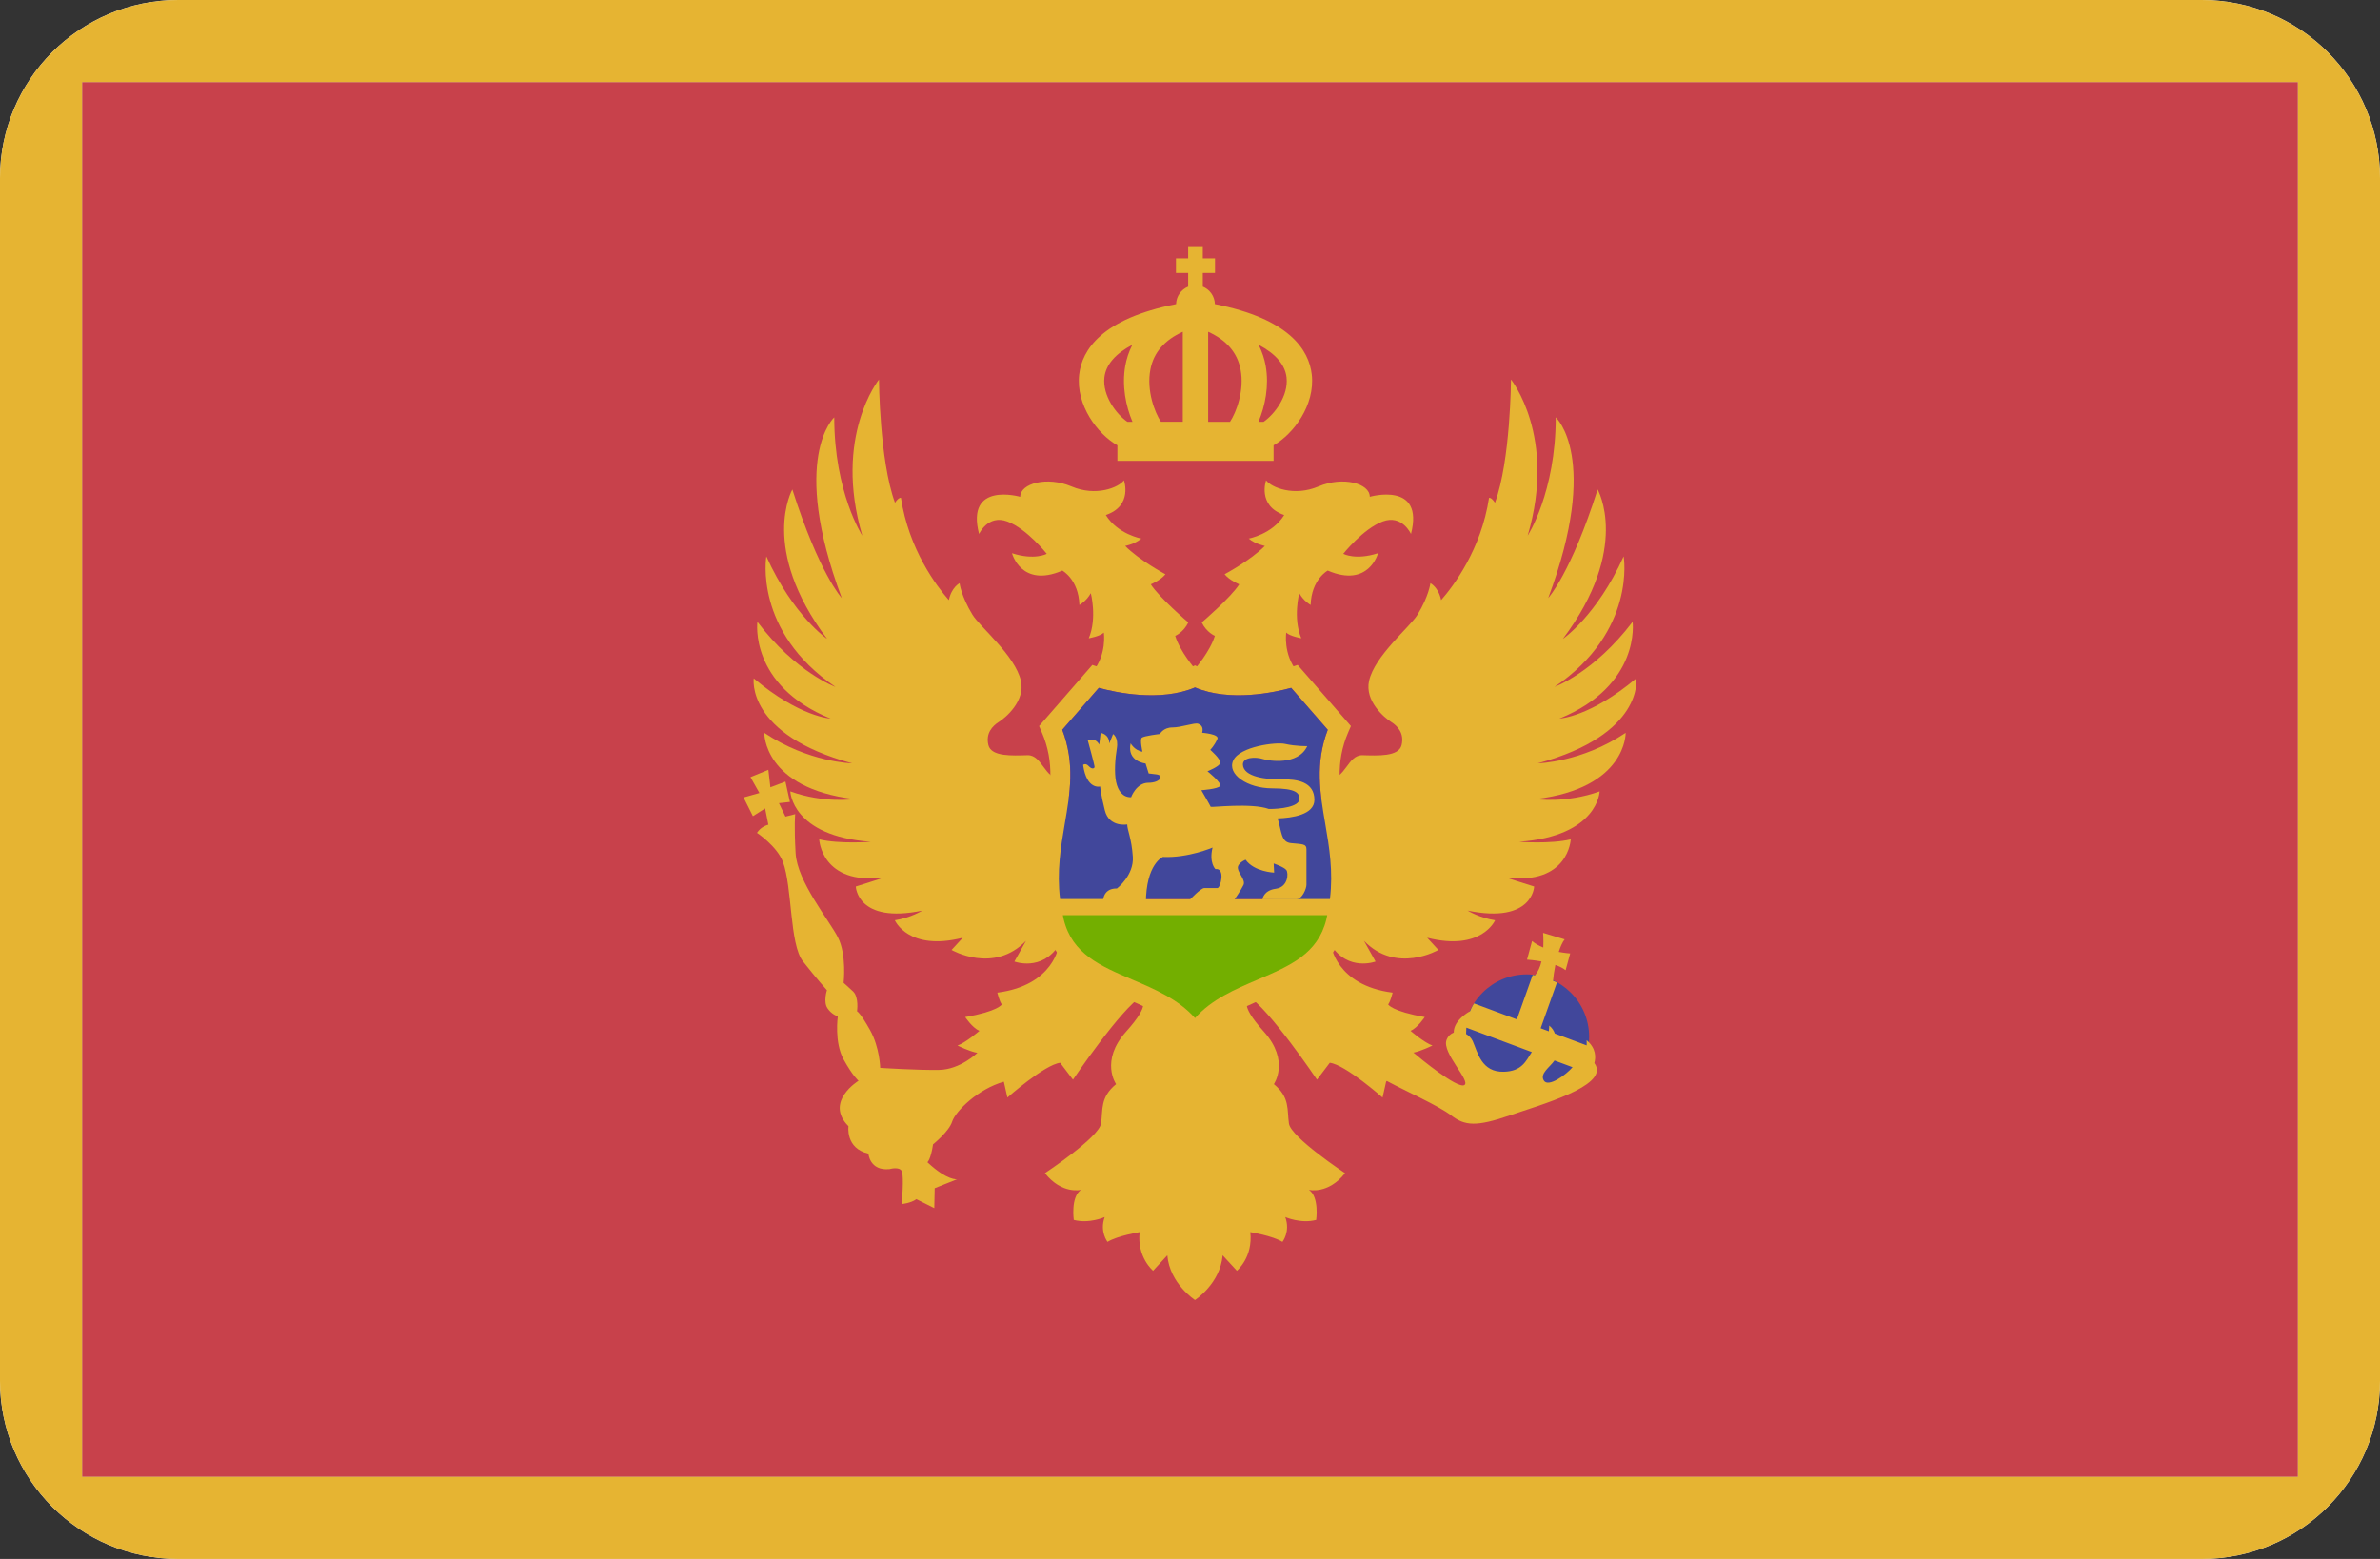 <?xml version="1.0" encoding="UTF-8" standalone="no"?>
<svg
   xmlns:dc="http://purl.org/dc/elements/1.1/"
   xmlns:cc="http://creativecommons.org/ns#"
   xmlns:rdf="http://www.w3.org/1999/02/22-rdf-syntax-ns#"
   xmlns:svg="http://www.w3.org/2000/svg"
   xmlns="http://www.w3.org/2000/svg"
   xmlns:sodipodi="http://sodipodi.sourceforge.net/DTD/sodipodi-0.dtd"
   xmlns:inkscape="http://www.inkscape.org/namespaces/inkscape"
   version="1.1"
   id="Layer_1"
   x="0px"
   y="0px"
   viewBox="0 0 512 335.45"
   xml:space="preserve"
   sodipodi:docname="me.svg"
   width="512"
   height="335.45"
   inkscape:version="1.0.1 (c497b03c, 2020-09-10)"><rect x="0" y="0" width="512" height="335.45" fill="#333333" stroke="none"/><defs
   id="defs93" /><sodipodi:namedview
   pagecolor="#ffffff"
   bordercolor="#666666"
   borderopacity="1"
   objecttolerance="10"
   gridtolerance="10"
   guidetolerance="10"
   inkscape:pageopacity="0"
   inkscape:pageshadow="2"
   inkscape:window-width="868"
   inkscape:window-height="480"
   id="namedview91"
   showgrid="false"
   inkscape:zoom="1.640625"
   inkscape:cx="256"
   inkscape:cy="256"
   inkscape:window-x="0"
   inkscape:window-y="23"
   inkscape:window-maximized="0"
   inkscape:current-layer="Layer_1" />
<g
   id="g32"
   transform="translate(0,-88.275)">
	<rect
   x="17.655"
   y="105.929"
   style="fill:#f5f5f5"
   width="476.69"
   height="300.14"
   id="rect10" />
	<path
   style="fill:#f5f5f5"
   d="M 473.655,88.275 H 38.345 C 17.167,88.275 0,105.442 0,126.62 v 258.76 c 0,21.177 17.167,38.345 38.345,38.345 h 435.31 C 494.832,423.725 512,406.558 512,385.38 V 126.62 c 0,-21.178 -17.167,-38.345 -38.345,-38.345 z m 20.69,317.793 H 17.655 V 105.93 h 476.69 z"
   id="path12" />
	<circle
   style="fill:#f5f5f5"
   cx="328.43"
   cy="311.37"
   r="13.433"
   id="circle14" />
	<path
   style="fill:#f5f5f5"
   d="m 352.003,234.242 c -9.886,8.311 -16.535,8.661 -16.535,8.661 17.586,-7.174 15.748,-20.822 15.748,-20.822 -8.311,10.936 -16.798,13.998 -16.798,13.998 17.673,-11.986 14.873,-28.084 14.873,-28.084 -5.774,12.774 -13.079,17.76 -13.079,17.76 14.698,-19.554 7.48,-32.152 7.48,-32.152 -5.774,18.11 -10.63,23.36 -10.63,23.36 11.286,-30.184 1.619,-38.889 1.619,-38.889 0,16.185 -6.037,25.459 -6.037,25.459 6.3,-21.347 -3.587,-33.596 -3.587,-33.596 0,0 -0.093,17.404 -3.445,26.52 -0.804,-1.222 -1.28,-1.06 -1.28,-1.06 -1.704,11.179 -7.712,19.049 -10.306,22.01 -0.576,-2.786 -2.308,-3.639 -2.308,-3.639 0,0 -0.312,2.735 -2.766,6.769 -1.608,2.643 -9.204,8.806 -10.429,14.23 -0.982,4.349 3.325,7.961 4.724,8.836 1.4,0.875 2.887,2.45 2.274,4.986 -0.612,2.537 -5.162,2.274 -8.399,2.187 -3.237,-0.087 -3.674,5.249 -7.262,5.075 l -0.608,3.98 -1.405,0.307 c 0,0 -14.698,29.289 -15.949,39.255 l -10.823,1.427 -10.823,-1.427 c -1.251,-9.966 -15.949,-39.255 -15.949,-39.255 l -1.405,-0.307 -0.608,-3.98 c -3.587,0.175 -4.024,-5.162 -7.262,-5.075 -3.238,0.087 -7.787,0.35 -8.399,-2.187 -0.612,-2.537 0.875,-4.113 2.274,-4.986 1.4,-0.875 5.707,-4.488 4.724,-8.836 -1.225,-5.425 -8.821,-11.587 -10.429,-14.23 -2.454,-4.033 -2.766,-6.769 -2.766,-6.769 0,0 -1.732,0.853 -2.308,3.639 -2.593,-2.963 -8.601,-10.831 -10.305,-22.01 0,0 -0.476,-0.161 -1.28,1.06 -3.352,-9.117 -3.445,-26.52 -3.445,-26.52 0,0 -9.886,12.248 -3.587,33.596 0,0 -6.037,-9.273 -6.037,-25.459 0,0 -9.667,8.705 1.619,38.889 0,0 -4.855,-5.249 -10.63,-23.36 0,0 -7.218,12.598 7.48,32.152 0,0 -7.305,-4.986 -13.079,-17.76 0,0 -2.799,16.098 14.873,28.084 0,0 -8.487,-3.062 -16.798,-13.998 0,0 -1.837,13.649 15.748,20.822 0,0 -6.649,-0.35 -16.535,-8.661 0,0 -1.75,12.074 21.172,18.285 0,0 -9.362,-0.175 -18.898,-6.562 0,0 -0.263,11.898 19.335,14.261 0,0 -6.474,0.962 -13.736,-1.662 0,0 0.263,9.623 17.323,10.848 0,0 -6.737,0.525 -11.111,-0.525 0,0 0.437,9.886 13.911,8.224 0,0 -4.55,1.487 -6.037,1.924 0,0 0.263,8.071 14.304,5.184 0,0 -2.494,1.553 -5.906,2.078 0,0 2.887,6.737 14.611,3.762 l -2.406,2.625 c 0,0 9.055,5.249 16.01,-1.969 l -2.494,4.462 c 0,0 5.906,2.231 9.58,-3.543 0,0 -1.006,8.661 -13.255,10.237 0,0 0.437,1.837 0.962,2.537 0,0 -0.788,1.487 -7.874,2.712 0,0 1.487,2.274 3.062,2.975 0,0 -3.062,2.625 -4.724,3.149 0,0 2.625,1.312 4.287,1.575 0,0 -3.674,3.587 -8.224,3.674 -4.55,0.087 -12.685,-0.438 -12.685,-0.438 0,0 -0.087,-4.374 -2.187,-8.137 -2.1,-3.762 -2.799,-4.046 -2.799,-4.046 0,0 0.459,-3.018 -0.853,-4.265 -1.312,-1.247 -2.034,-1.837 -2.034,-1.837 0,0 0.7,-6.037 -1.225,-9.799 -1.924,-3.762 -8.749,-11.986 -9.099,-18.11 -0.35,-6.124 -0.087,-8.399 -0.087,-8.399 l -2.1,0.525 -1.4,-2.887 2.362,-0.263 -0.962,-4.374 -3.238,1.225 -0.438,-3.762 -3.849,1.575 1.924,3.412 -3.412,0.962 2.013,4.024 2.625,-1.662 0.7,3.499 c 0,0 -1.575,0.35 -2.45,1.75 0,0 4.329,2.873 5.599,6.3 2.013,5.425 1.4,17.673 4.287,21.347 2.887,3.674 5.162,6.211 5.162,6.211 0,0 -0.809,2.494 0.109,3.871 0.919,1.378 2.231,1.772 2.231,1.772 0,0 -0.788,5.578 1.247,9.252 2.034,3.674 3.215,4.594 3.215,4.594 0,0 -7.415,4.527 -2.165,9.777 0,0 -0.7,4.768 4.287,5.906 0,0 0.263,3.762 4.55,3.325 0,0 2.1,-0.612 2.625,0.438 0.525,1.049 0,7.086 0,7.086 0,0 1.924,-0.175 3.149,-1.049 l 3.849,1.924 0.087,-4.287 4.812,-1.924 c 0,0 -2.1,0.35 -6.387,-3.674 0,0 0.7,-0.438 1.225,-3.85 0,0 3.412,-2.712 4.113,-4.899 0.7,-2.187 5.512,-6.999 11.111,-8.574 l 0.766,3.412 c 0,0 8.006,-7.086 11.351,-7.48 l 2.756,3.63 c 0,0 10.324,-15.31 14.873,-18.023 -0.35,1.225 2.187,1.4 -3.456,7.699 -5.643,6.3 -2.144,11.286 -2.144,11.286 -3.499,2.887 -2.799,5.512 -3.238,8.487 -0.437,2.975 -12.074,10.674 -12.074,10.674 3.674,4.637 7.787,3.587 7.787,3.587 -2.275,1.487 -1.575,6.474 -1.575,6.474 3.325,0.875 6.649,-0.612 6.649,-0.612 -1.138,3.149 0.612,5.336 0.612,5.336 2.1,-1.312 6.912,-2.1 6.912,-2.1 -0.612,5.425 2.887,8.311 2.887,8.311 l 3.062,-3.325 c 0.525,6.124 5.95,9.624 5.95,9.624 0,0 5.425,-3.5 5.95,-9.624 l 3.062,3.325 c 0,0 3.5,-2.887 2.887,-8.311 0,0 4.812,0.788 6.912,2.1 0,0 1.75,-2.187 0.612,-5.336 0,0 3.325,1.487 6.649,0.612 0,0 0.7,-4.987 -1.575,-6.474 0,0 4.113,1.049 7.787,-3.587 0,0 -11.636,-7.699 -12.074,-10.674 -0.437,-2.975 0.263,-5.599 -3.238,-8.487 0,0 3.499,-4.987 -2.144,-11.286 -5.643,-6.3 -3.106,-6.475 -3.456,-7.699 4.55,2.712 14.873,18.023 14.873,18.023 l 2.756,-3.63 c 3.347,0.394 11.351,7.48 11.351,7.48 l 0.766,-3.412 0.145,-0.158 c 4.174,2.248 11.068,5.288 13.854,7.418 2.975,2.275 5.425,2.45 12.598,0 7.175,-2.45 20.522,-6.217 18.548,-10.674 -0.108,-0.243 -0.23,-0.406 -0.348,-0.596 0.313,-1.151 0.442,-3.16 -1.665,-4.916 0,0 0.025,0.489 0.008,1.117 l -6.839,-2.549 c -0.226,-0.605 -0.564,-1.198 -1.217,-1.717 0,0 0.01,0.525 -0.084,1.233 l -1.754,-0.654 3.501,-9.849 c -0.265,-0.148 -0.563,-0.231 -0.838,-0.361 0.071,-0.892 0.239,-2.125 0.5,-3.414 0.855,0.299 1.636,0.668 2.202,1.131 l 0.988,-3.606 c 0,0 -1.063,-0.07 -2.464,-0.332 0.354,-1.088 0.774,-2.065 1.273,-2.696 l -4.637,-1.4 c 0,0 0.12,1.405 0.038,3.158 -0.885,-0.359 -1.729,-0.815 -2.411,-1.399 l -1.087,4.002 c 0.373,0.022 1.639,0.131 3.106,0.393 -0.265,1.175 -0.732,2.217 -1.401,2.999 -0.165,-0.022 -0.318,-0.082 -0.486,-0.098 l -3.4,9.565 -9.22,-3.436 c -0.395,0.622 -0.7,1.3 -0.985,1.986 0.049,-0.1 0.093,-0.256 0.145,-0.319 0,0 -3.567,1.866 -3.518,4.607 -0.657,0.249 -1.233,0.742 -1.558,1.597 -1.049,2.756 5.38,8.924 3.806,9.711 -1.546,0.772 -9.623,-5.88 -10.918,-6.997 1.665,-0.323 4.094,-1.533 4.094,-1.533 -1.663,-0.525 -4.724,-3.149 -4.724,-3.149 1.575,-0.7 3.062,-2.975 3.062,-2.975 -7.086,-1.225 -7.874,-2.712 -7.874,-2.712 0.525,-0.7 0.962,-2.537 0.962,-2.537 -12.248,-1.575 -13.255,-10.237 -13.255,-10.237 3.674,5.774 9.58,3.543 9.58,3.543 l -2.494,-4.462 c 6.955,7.218 16.01,1.969 16.01,1.969 l -2.406,-2.625 c 11.723,2.975 14.611,-3.762 14.611,-3.762 -3.412,-0.525 -5.906,-2.078 -5.906,-2.078 14.042,2.887 14.304,-5.184 14.304,-5.184 -1.487,-0.438 -6.037,-1.924 -6.037,-1.924 13.473,1.663 13.911,-8.224 13.911,-8.224 -4.374,1.049 -11.111,0.525 -11.111,0.525 17.06,-1.225 17.323,-10.848 17.323,-10.848 -7.262,2.625 -13.736,1.662 -13.736,1.662 19.597,-2.362 19.335,-14.261 19.335,-14.261 -9.536,6.387 -18.898,6.562 -18.898,6.562 22.932,-6.214 21.182,-18.286 21.182,-18.286 z m -19.882,86.547 c -0.935,-1.518 1.293,-2.876 2.296,-4.321 l 3.878,1.444 c -1.317,1.572 -5.21,4.442 -6.174,2.877 z m -2.591,-6.141 c -1.258,1.949 -2.133,4.135 -6.005,4.239 -4.855,0.131 -5.643,-4.2 -6.692,-6.562 -0.306,-0.689 -0.834,-1.209 -1.44,-1.566 -0.002,-0.424 0.02,-0.889 0.057,-1.359 z"
   id="path16" />
	<path
   style="fill:#f5f5f5"
   d="m 255.635,222.212 c 0,0 -6.233,-5.315 -8.071,-8.202 0,0 2.1,-0.853 3.149,-2.165 0,0 -5.643,-3.018 -8.661,-6.102 0,0 1.969,-0.328 3.478,-1.575 0,0 -5.068,-0.916 -7.638,-5.066 5.859,-2.001 3.898,-7.467 3.898,-7.467 -1.181,1.575 -6.037,3.543 -11.286,1.312 -5.249,-2.231 -11.023,-0.657 -11.023,2.231 0,0 -11.811,-3.412 -8.858,8.006 0,0 1.902,-4.265 6.102,-2.69 4.2,1.575 8.465,6.955 8.465,6.955 0,0 -2.625,1.443 -7.48,-0.131 0,0 1.969,7.545 10.827,3.74 0,0 3.499,1.881 3.674,7.393 0,0 1.487,-0.788 2.45,-2.537 0,0 1.4,5.336 -0.437,9.711 0,0 2.45,-0.437 3.238,-1.225 0,0 0.7,4.637 -2.362,8.399 0,0 13.451,6.409 21.982,-0.612 0,0 -3.215,-3.674 -4.265,-7.086 -0.004,-0.003 1.767,-0.725 2.818,-2.889 z"
   id="path18" />
	<path
   style="fill:#f5f5f5"
   d="m 294.677,195.177 c 0,-2.887 -5.774,-4.462 -11.023,-2.231 -5.249,2.231 -10.105,0.263 -11.286,-1.312 0,0 -1.962,5.466 3.898,7.467 -2.57,4.15 -7.638,5.066 -7.638,5.066 1.51,1.247 3.478,1.575 3.478,1.575 -3.018,3.084 -8.661,6.102 -8.661,6.102 1.049,1.312 3.149,2.165 3.149,2.165 -1.837,2.887 -8.071,8.202 -8.071,8.202 1.049,2.165 2.822,2.887 2.822,2.887 -1.049,3.412 -4.265,7.086 -4.265,7.086 8.53,7.021 21.982,0.612 21.982,0.612 -3.062,-3.762 -2.362,-8.399 -2.362,-8.399 0.788,0.788 3.238,1.225 3.238,1.225 -1.837,-4.374 -0.437,-9.711 -0.437,-9.711 0.962,1.75 2.45,2.537 2.45,2.537 0.175,-5.512 3.674,-7.393 3.674,-7.393 8.858,3.806 10.827,-3.74 10.827,-3.74 -4.855,1.575 -7.48,0.131 -7.48,0.131 0,0 4.265,-5.38 8.465,-6.955 4.2,-1.575 6.102,2.69 6.102,2.69 2.948,-11.415 -8.862,-8.004 -8.862,-8.004 z"
   id="path20" />
	<path
   style="fill:#f5f5f5"
   d="m 289.329,264.883 c -1.152,-6.706 -2.145,-12.498 0.748,-19.134 l 0.54,-1.239 -11.457,-13.156 -1.354,0.451 c -0.117,0.04 -12.092,3.955 -19.769,0.115 l -0.958,-0.479 -0.958,0.479 c -7.641,3.829 -19.648,-0.075 -19.772,-0.117 l -1.354,-0.447 -11.455,13.154 0.54,1.239 c 2.893,6.636 1.9,12.428 0.748,19.134 -1.085,6.332 -2.316,13.51 -0.15,22.263 2.351,9.502 10.268,12.879 17.25,15.863 5.383,2.297 10.466,4.467 13.34,9.022 l 1.81,2.87 1.81,-2.87 c 2.874,-4.555 7.957,-6.724 13.34,-9.022 6.984,-2.983 14.899,-6.36 17.25,-15.863 2.167,-8.753 0.935,-15.932 -0.149,-22.263 z m -60.807,-19.576 7.863,-9.027 c 3.562,0.979 13.19,3.097 20.693,-0.088 7.502,3.186 17.13,1.066 20.693,0.088 l 7.863,9.027 c -2.761,7.272 -1.674,13.611 -0.526,20.3 0.859,5.012 1.714,10.175 0.996,16.121 h -58.052 c -0.717,-5.946 0.138,-11.109 0.996,-16.121 1.148,-6.688 2.235,-13.029 -0.526,-20.3 z m 42.026,53.764 c -4.866,2.078 -9.873,4.214 -13.47,8.269 -3.597,-4.055 -8.604,-6.191 -13.47,-8.269 -6.828,-2.915 -12.719,-5.463 -14.662,-12.618 h 56.262 c -1.941,7.156 -7.832,9.703 -14.66,12.618 z"
   id="path22" />
	<path
   style="fill:#f5f5f5"
   d="m 228.522,245.307 7.863,-9.027 c 3.562,0.979 13.19,3.097 20.693,-0.088 7.502,3.186 17.13,1.066 20.693,0.088 l 7.863,9.027 c -2.761,7.272 -1.674,13.611 -0.526,20.3 0.859,5.012 1.714,10.175 0.996,16.121 h -58.052 c -0.717,-5.946 0.138,-11.109 0.996,-16.121 1.148,-6.688 2.235,-13.029 -0.526,-20.3 z"
   id="path24" />
	<path
   style="fill:#f5f5f5"
   d="m 228.646,285.204 c 0.067,0.307 0.11,0.602 0.188,0.914 1.839,7.431 7.834,9.99 14.776,12.953 4.866,2.078 9.873,4.214 13.47,8.269 3.597,-4.055 8.604,-6.191 13.47,-8.269 6.942,-2.964 12.937,-5.523 14.776,-12.953 0.077,-0.311 0.12,-0.607 0.188,-0.914 z"
   id="path26" />
	<path
   style="fill:#f5f5f5"
   d="m 282.763,260.391 c 0,-3.871 -3.679,-4.481 -7.023,-4.415 -3.345,0.067 -8.237,-0.544 -8.361,-3.144 -0.077,-1.621 2.643,-1.772 4.415,-1.204 1.028,0.33 7.424,1.472 9.431,-2.809 0,0 -2.339,0.075 -4.808,-0.479 -1.902,-0.427 -9.707,0.545 -11.112,3.555 -1.405,3.01 3.125,6.014 8.342,6.014 5.217,0 5.933,1.044 5.892,2.316 -0.054,1.672 -4.191,2.145 -6.569,2.123 -3.743,-1.359 -12.477,-0.295 -12.519,-0.46 -0.05,-0.202 -2.015,-3.575 -2.015,-3.575 0,0 3.576,-0.252 4.029,-0.907 0.453,-0.654 -2.713,-3.169 -2.713,-3.169 0,0 2.663,-1.062 2.764,-1.817 0.11,-0.831 -2.162,-2.798 -2.162,-2.798 0,0 0.878,-0.865 1.538,-2.342 0.472,-1.055 -3.277,-1.337 -3.277,-1.337 0.201,-0.802 0.124,-1.581 -0.87,-1.94 -0.768,-0.277 -3.612,0.802 -5.551,0.802 -1.939,0 -2.676,1.405 -2.676,1.405 0,0 -3.411,0.402 -3.88,0.802 -0.468,0.402 0.134,3.01 0.134,3.01 -1.739,-0.267 -2.541,-1.806 -2.541,-1.806 -0.87,3.946 3.211,4.348 3.211,4.348 l 0.669,2.141 c 0,0 0,0 1.672,0.201 1.672,0.201 0.87,1.806 -1.739,1.806 -2.609,0 -3.716,3.112 -3.716,3.112 -1.813,0.051 -2.82,-1.41 -3.223,-3.274 -0.444,-2.051 -0.182,-5.203 0.151,-7.201 0.403,-2.418 -0.806,-3.123 -0.806,-3.123 l -0.806,2.015 c -0.05,-2.065 -1.864,-2.266 -1.864,-2.266 l -0.302,2.518 c -0.907,-1.662 -2.467,-0.907 -2.467,-0.907 0,0 1.511,5.439 1.461,5.741 -0.051,0.302 -0.554,0.554 -1.259,-0.202 -0.705,-0.756 -1.208,-0.252 -1.208,-0.252 0.756,5.439 3.672,4.641 3.672,4.641 0,0 0.13,1.704 1.011,5.163 0.94,3.693 4.808,2.998 4.808,2.998 0,1.204 0.937,2.943 1.204,6.956 0.267,4.013 -3.411,6.823 -3.411,6.823 -3.345,-0.067 -3.01,3.211 -3.01,3.211 h 9.23 c 0,-8.535 3.669,-9.998 3.669,-9.998 5.439,0.252 10.677,-2.015 10.677,-2.015 -0.806,3.274 0.605,4.633 0.605,4.633 2.216,-0.302 1.108,4.079 0.453,4.079 -0.654,0 -2.015,0 -2.82,0 -0.805,0 -3.123,2.518 -3.123,2.518 h 9.569 c 0,0 1.461,-2.115 1.964,-3.172 0.503,-1.058 -1.108,-2.518 -1.208,-3.626 -0.1,-1.108 1.662,-1.813 1.662,-1.813 1.864,2.618 6.144,2.77 6.144,2.77 l -0.1,-1.964 c 0,0 2.216,0.756 2.72,1.41 0.503,0.654 0.403,3.677 -2.266,4.029 -2.669,0.352 -2.871,2.266 -2.871,2.266 0,0 6.094,0 7.303,0 1.209,0 2.165,-2.266 2.165,-3.123 0,-0.856 0,-6.446 0,-7.656 0,-1.208 -1.007,-1.057 -3.374,-1.31 -2.15,-0.228 -1.944,-2.581 -2.83,-5.312 3.108,-0.105 7.915,-0.785 7.915,-3.99 z"
   id="path28" />
	<path
   style="fill:#f5f5f5"
   d="m 282.197,168.871 c -0.599,-5.281 -4.809,-12.006 -20.844,-15.158 -0.053,-1.704 -1.101,-3.148 -2.6,-3.756 v -2.943 h 2.625 v -3.149 h -2.625 v -2.624 h -3.149 v 2.625 h -2.625 v 3.149 h 2.625 v 2.943 c -1.497,0.608 -2.547,2.052 -2.6,3.756 -16.035,3.153 -20.245,9.877 -20.844,15.158 -0.747,6.585 3.969,12.829 8.221,15.222 v 3.341 h 33.596 v -3.341 c 4.251,-2.393 8.966,-8.638 8.22,-15.223 z m -17.588,10.165 h -4.702 v -19.369 c 3.876,1.751 6.274,4.436 6.972,8.124 0.869,4.592 -0.967,9.274 -2.27,11.245 z m -17.132,-11.248 c 0.698,-3.688 3.095,-6.372 6.972,-8.122 v 19.369 h -4.703 c -1.305,-1.97 -3.14,-6.653 -2.269,-11.247 z m -3.887,-5.318 c -0.772,1.547 -1.265,3.094 -1.516,4.515 -0.76,4.302 0.111,8.674 1.551,12.051 h -1.103 c -2.356,-1.622 -5.383,-5.612 -4.936,-9.549 0.311,-2.755 2.4,-5.118 6.004,-7.017 z m 28.245,16.566 h -1.106 c 1.44,-3.375 2.312,-7.747 1.553,-12.049 -0.252,-1.421 -0.744,-2.97 -1.517,-4.518 3.605,1.899 5.694,4.264 6.005,7.017 0.447,3.938 -2.58,7.928 -4.935,9.55 z"
   id="path30" />
</g>
<rect
   x="17.655"
   y="17.654"
   style="fill:#c8414b;stroke-width:1"
   width="476.69"
   height="300.14"
   id="rect34" />
<path
   style="fill:#e6b432;stroke-width:1"
   d="M 473.655,0 H 38.345 C 17.167,0 0,17.167 0,38.345 v 258.76 c 0,21.177 17.167,38.345 38.345,38.345 h 435.31 C 494.832,335.45 512,318.283 512,297.105 V 38.345 C 512,17.167 494.833,0 473.655,0 Z m 20.69,317.793 H 17.655 V 17.655 h 476.69 z"
   id="path36" />
<circle
   style="fill:#41479b;stroke-width:1"
   cx="328.43"
   cy="223.095"
   id="circle38"
   r="13.433" />
<g
   id="g48"
   transform="translate(0,-88.275)">
	<path
   style="fill:#e6b432"
   d="m 352.003,234.242 c -9.886,8.311 -16.535,8.661 -16.535,8.661 17.586,-7.174 15.748,-20.822 15.748,-20.822 -8.311,10.936 -16.798,13.998 -16.798,13.998 17.673,-11.986 14.873,-28.084 14.873,-28.084 -5.774,12.774 -13.079,17.76 -13.079,17.76 14.698,-19.554 7.48,-32.152 7.48,-32.152 -5.774,18.11 -10.63,23.36 -10.63,23.36 11.286,-30.184 1.619,-38.889 1.619,-38.889 0,16.185 -6.037,25.459 -6.037,25.459 6.3,-21.347 -3.587,-33.596 -3.587,-33.596 0,0 -0.093,17.404 -3.445,26.52 -0.804,-1.222 -1.28,-1.06 -1.28,-1.06 -1.704,11.179 -7.712,19.049 -10.306,22.01 -0.576,-2.786 -2.308,-3.639 -2.308,-3.639 0,0 -0.312,2.735 -2.766,6.769 -1.608,2.643 -9.204,8.806 -10.429,14.23 -0.982,4.349 3.325,7.961 4.724,8.836 1.4,0.875 2.887,2.45 2.274,4.986 -0.612,2.537 -5.162,2.274 -8.399,2.187 -3.237,-0.087 -3.674,5.249 -7.262,5.075 l -0.608,3.98 -1.405,0.307 c 0,0 -14.698,29.289 -15.949,39.255 l -10.823,1.427 -10.823,-1.427 c -1.251,-9.966 -15.949,-39.255 -15.949,-39.255 l -1.405,-0.307 -0.608,-3.98 c -3.587,0.175 -4.024,-5.162 -7.262,-5.075 -3.238,0.087 -7.787,0.35 -8.399,-2.187 -0.612,-2.537 0.875,-4.113 2.274,-4.986 1.4,-0.875 5.707,-4.488 4.724,-8.836 -1.225,-5.425 -8.821,-11.587 -10.429,-14.23 -2.454,-4.033 -2.766,-6.769 -2.766,-6.769 0,0 -1.732,0.853 -2.308,3.639 -2.593,-2.963 -8.601,-10.831 -10.305,-22.01 0,0 -0.476,-0.161 -1.28,1.06 -3.352,-9.117 -3.445,-26.52 -3.445,-26.52 0,0 -9.886,12.248 -3.587,33.596 0,0 -6.037,-9.273 -6.037,-25.459 0,0 -9.667,8.705 1.619,38.889 0,0 -4.855,-5.249 -10.63,-23.36 0,0 -7.218,12.598 7.48,32.152 0,0 -7.305,-4.986 -13.079,-17.76 0,0 -2.799,16.098 14.873,28.084 0,0 -8.487,-3.062 -16.798,-13.998 0,0 -1.837,13.649 15.748,20.822 0,0 -6.649,-0.35 -16.535,-8.661 0,0 -1.75,12.074 21.172,18.285 0,0 -9.362,-0.175 -18.898,-6.562 0,0 -0.263,11.898 19.335,14.261 0,0 -6.474,0.962 -13.736,-1.662 0,0 0.263,9.623 17.323,10.848 0,0 -6.737,0.525 -11.111,-0.525 0,0 0.437,9.886 13.911,8.224 0,0 -4.55,1.487 -6.037,1.924 0,0 0.263,8.071 14.304,5.184 0,0 -2.494,1.553 -5.906,2.078 0,0 2.887,6.737 14.611,3.762 l -2.406,2.625 c 0,0 9.055,5.249 16.01,-1.969 l -2.494,4.462 c 0,0 5.906,2.231 9.58,-3.543 0,0 -1.006,8.661 -13.255,10.237 0,0 0.437,1.837 0.962,2.537 0,0 -0.788,1.487 -7.874,2.712 0,0 1.487,2.274 3.062,2.975 0,0 -3.062,2.625 -4.724,3.149 0,0 2.625,1.312 4.287,1.575 0,0 -3.674,3.587 -8.224,3.674 -4.55,0.087 -12.685,-0.438 -12.685,-0.438 0,0 -0.087,-4.374 -2.187,-8.137 -2.1,-3.762 -2.799,-4.046 -2.799,-4.046 0,0 0.459,-3.018 -0.853,-4.265 -1.312,-1.247 -2.034,-1.837 -2.034,-1.837 0,0 0.7,-6.037 -1.225,-9.799 -1.924,-3.762 -8.749,-11.986 -9.099,-18.11 -0.35,-6.124 -0.087,-8.399 -0.087,-8.399 l -2.1,0.525 -1.4,-2.887 2.362,-0.263 -0.962,-4.374 -3.238,1.225 -0.438,-3.762 -3.849,1.575 1.924,3.412 -3.412,0.962 2.013,4.024 2.625,-1.662 0.7,3.499 c 0,0 -1.575,0.35 -2.45,1.75 0,0 4.329,2.873 5.599,6.3 2.013,5.425 1.4,17.673 4.287,21.347 2.887,3.674 5.162,6.211 5.162,6.211 0,0 -0.809,2.494 0.109,3.871 0.919,1.378 2.231,1.772 2.231,1.772 0,0 -0.788,5.578 1.247,9.252 2.034,3.674 3.215,4.594 3.215,4.594 0,0 -7.415,4.527 -2.165,9.777 0,0 -0.7,4.768 4.287,5.906 0,0 0.263,3.762 4.55,3.325 0,0 2.1,-0.612 2.625,0.438 0.525,1.049 0,7.086 0,7.086 0,0 1.924,-0.175 3.149,-1.049 l 3.849,1.924 0.087,-4.287 4.812,-1.924 c 0,0 -2.1,0.35 -6.387,-3.674 0,0 0.7,-0.438 1.225,-3.85 0,0 3.412,-2.712 4.113,-4.899 0.7,-2.187 5.512,-6.999 11.111,-8.574 l 0.766,3.412 c 0,0 8.006,-7.086 11.351,-7.48 l 2.756,3.63 c 0,0 10.324,-15.31 14.873,-18.023 -0.35,1.225 2.187,1.4 -3.456,7.699 -5.643,6.3 -2.144,11.286 -2.144,11.286 -3.499,2.887 -2.799,5.512 -3.238,8.487 -0.437,2.975 -12.074,10.674 -12.074,10.674 3.674,4.637 7.787,3.587 7.787,3.587 -2.275,1.487 -1.575,6.474 -1.575,6.474 3.325,0.875 6.649,-0.612 6.649,-0.612 -1.138,3.149 0.612,5.336 0.612,5.336 2.1,-1.312 6.912,-2.1 6.912,-2.1 -0.612,5.425 2.887,8.311 2.887,8.311 l 3.062,-3.325 c 0.525,6.124 5.95,9.624 5.95,9.624 0,0 5.425,-3.5 5.95,-9.624 l 3.062,3.325 c 0,0 3.5,-2.887 2.887,-8.311 0,0 4.812,0.788 6.912,2.1 0,0 1.75,-2.187 0.612,-5.336 0,0 3.325,1.487 6.649,0.612 0,0 0.7,-4.987 -1.575,-6.474 0,0 4.113,1.049 7.787,-3.587 0,0 -11.636,-7.699 -12.074,-10.674 -0.437,-2.975 0.263,-5.599 -3.238,-8.487 0,0 3.499,-4.987 -2.144,-11.286 -5.643,-6.3 -3.106,-6.475 -3.456,-7.699 4.55,2.712 14.873,18.023 14.873,18.023 l 2.756,-3.63 c 3.347,0.394 11.351,7.48 11.351,7.48 l 0.766,-3.412 0.145,-0.158 c 4.174,2.248 11.068,5.288 13.854,7.418 2.975,2.275 5.425,2.45 12.598,0 7.175,-2.45 20.522,-6.217 18.548,-10.674 -0.108,-0.243 -0.23,-0.406 -0.348,-0.596 0.313,-1.151 0.442,-3.16 -1.665,-4.916 0,0 0.025,0.489 0.008,1.117 l -6.839,-2.549 c -0.226,-0.605 -0.564,-1.198 -1.217,-1.717 0,0 0.01,0.525 -0.084,1.233 l -1.754,-0.654 3.501,-9.849 c -0.265,-0.148 -0.563,-0.231 -0.838,-0.361 0.071,-0.892 0.239,-2.125 0.5,-3.414 0.855,0.299 1.636,0.668 2.202,1.131 l 0.988,-3.606 c 0,0 -1.063,-0.07 -2.464,-0.332 0.354,-1.088 0.774,-2.065 1.273,-2.696 l -4.637,-1.4 c 0,0 0.12,1.405 0.038,3.158 -0.885,-0.359 -1.729,-0.815 -2.411,-1.399 l -1.087,4.002 c 0.373,0.022 1.639,0.131 3.106,0.393 -0.265,1.175 -0.732,2.217 -1.401,2.999 -0.165,-0.022 -0.318,-0.082 -0.486,-0.098 l -3.4,9.565 -9.22,-3.436 c -0.395,0.622 -0.7,1.3 -0.985,1.986 0.049,-0.1 0.093,-0.256 0.145,-0.319 0,0 -3.567,1.866 -3.518,4.607 -0.657,0.249 -1.233,0.742 -1.558,1.597 -1.049,2.756 5.38,8.924 3.806,9.711 -1.546,0.772 -9.623,-5.88 -10.918,-6.997 1.665,-0.323 4.094,-1.533 4.094,-1.533 -1.663,-0.525 -4.724,-3.149 -4.724,-3.149 1.575,-0.7 3.062,-2.975 3.062,-2.975 -7.086,-1.225 -7.874,-2.712 -7.874,-2.712 0.525,-0.7 0.962,-2.537 0.962,-2.537 -12.248,-1.575 -13.255,-10.237 -13.255,-10.237 3.674,5.774 9.58,3.543 9.58,3.543 l -2.494,-4.462 c 6.955,7.218 16.01,1.969 16.01,1.969 l -2.406,-2.625 c 11.723,2.975 14.611,-3.762 14.611,-3.762 -3.412,-0.525 -5.906,-2.078 -5.906,-2.078 14.042,2.887 14.304,-5.184 14.304,-5.184 -1.487,-0.438 -6.037,-1.924 -6.037,-1.924 13.473,1.663 13.911,-8.224 13.911,-8.224 -4.374,1.049 -11.111,0.525 -11.111,0.525 17.06,-1.225 17.323,-10.848 17.323,-10.848 -7.262,2.625 -13.736,1.662 -13.736,1.662 19.597,-2.362 19.335,-14.261 19.335,-14.261 -9.536,6.387 -18.898,6.562 -18.898,6.562 22.932,-6.214 21.182,-18.286 21.182,-18.286 z m -19.882,86.547 c -0.935,-1.518 1.293,-2.876 2.296,-4.321 l 3.878,1.444 c -1.317,1.572 -5.21,4.442 -6.174,2.877 z m -2.591,-6.141 c -1.258,1.949 -2.133,4.135 -6.005,4.239 -4.855,0.131 -5.643,-4.2 -6.692,-6.562 -0.306,-0.689 -0.834,-1.209 -1.44,-1.566 -0.002,-0.424 0.02,-0.889 0.057,-1.359 z"
   id="path40" />
	<path
   style="fill:#e6b432"
   d="m 255.635,222.212 c 0,0 -6.233,-5.315 -8.071,-8.202 0,0 2.1,-0.853 3.149,-2.165 0,0 -5.643,-3.018 -8.661,-6.102 0,0 1.969,-0.328 3.478,-1.575 0,0 -5.068,-0.916 -7.638,-5.066 5.859,-2.001 3.898,-7.467 3.898,-7.467 -1.181,1.575 -6.037,3.543 -11.286,1.312 -5.249,-2.231 -11.023,-0.657 -11.023,2.231 0,0 -11.811,-3.412 -8.858,8.006 0,0 1.902,-4.265 6.102,-2.69 4.2,1.575 8.465,6.955 8.465,6.955 0,0 -2.625,1.443 -7.48,-0.131 0,0 1.969,7.545 10.827,3.74 0,0 3.499,1.881 3.674,7.393 0,0 1.487,-0.788 2.45,-2.537 0,0 1.4,5.336 -0.437,9.711 0,0 2.45,-0.437 3.238,-1.225 0,0 0.7,4.637 -2.362,8.399 0,0 13.451,6.409 21.982,-0.612 0,0 -3.215,-3.674 -4.265,-7.086 -0.004,-0.003 1.767,-0.725 2.818,-2.889 z"
   id="path42" />
	<path
   style="fill:#e6b432"
   d="m 294.677,195.177 c 0,-2.887 -5.774,-4.462 -11.023,-2.231 -5.249,2.231 -10.105,0.263 -11.286,-1.312 0,0 -1.962,5.466 3.898,7.467 -2.57,4.15 -7.638,5.066 -7.638,5.066 1.51,1.247 3.478,1.575 3.478,1.575 -3.018,3.084 -8.661,6.102 -8.661,6.102 1.049,1.312 3.149,2.165 3.149,2.165 -1.837,2.887 -8.071,8.202 -8.071,8.202 1.049,2.165 2.822,2.887 2.822,2.887 -1.049,3.412 -4.265,7.086 -4.265,7.086 8.53,7.021 21.982,0.612 21.982,0.612 -3.062,-3.762 -2.362,-8.399 -2.362,-8.399 0.788,0.788 3.238,1.225 3.238,1.225 -1.837,-4.374 -0.437,-9.711 -0.437,-9.711 0.962,1.75 2.45,2.537 2.45,2.537 0.175,-5.512 3.674,-7.393 3.674,-7.393 8.858,3.806 10.827,-3.74 10.827,-3.74 -4.855,1.575 -7.48,0.131 -7.48,0.131 0,0 4.265,-5.38 8.465,-6.955 4.2,-1.575 6.102,2.69 6.102,2.69 2.948,-11.415 -8.862,-8.004 -8.862,-8.004 z"
   id="path44" />
	<path
   style="fill:#e6b432"
   d="m 289.329,264.883 c -1.152,-6.706 -2.145,-12.498 0.748,-19.134 l 0.54,-1.239 -11.457,-13.156 -1.354,0.451 c -0.117,0.04 -12.092,3.955 -19.769,0.115 l -0.958,-0.479 -0.958,0.479 c -7.641,3.829 -19.648,-0.075 -19.772,-0.117 l -1.354,-0.447 -11.455,13.154 0.54,1.239 c 2.893,6.636 1.9,12.428 0.748,19.134 -1.085,6.332 -2.316,13.51 -0.15,22.263 2.351,9.502 10.268,12.879 17.25,15.863 5.383,2.297 10.466,4.467 13.34,9.022 l 1.81,2.87 1.81,-2.87 c 2.874,-4.555 7.957,-6.724 13.34,-9.022 6.984,-2.983 14.899,-6.36 17.25,-15.863 2.167,-8.753 0.935,-15.932 -0.149,-22.263 z m -60.807,-19.576 7.863,-9.027 c 3.562,0.979 13.19,3.097 20.693,-0.088 7.502,3.186 17.13,1.066 20.693,0.088 l 7.863,9.027 c -2.761,7.272 -1.674,13.611 -0.526,20.3 0.859,5.012 1.714,10.175 0.996,16.121 h -58.052 c -0.717,-5.946 0.138,-11.109 0.996,-16.121 1.148,-6.688 2.235,-13.029 -0.526,-20.3 z m 42.026,53.764 c -4.866,2.078 -9.873,4.214 -13.47,8.269 -3.597,-4.055 -8.604,-6.191 -13.47,-8.269 -6.828,-2.915 -12.719,-5.463 -14.662,-12.618 h 56.262 c -1.941,7.156 -7.832,9.703 -14.66,12.618 z"
   id="path46" />
</g>
<path
   style="fill:#41479b;stroke-width:1"
   d="m 228.522,157.032 7.863,-9.027 c 3.562,0.979 13.19,3.097 20.693,-0.088 7.502,3.186 17.13,1.066 20.693,0.088 l 7.863,9.027 c -2.761,7.272 -1.674,13.611 -0.526,20.3 0.859,5.012 1.714,10.175 0.996,16.121 h -58.052 c -0.717,-5.946 0.138,-11.109 0.996,-16.121 1.148,-6.688 2.235,-13.029 -0.526,-20.3 z"
   id="path50" />
<path
   style="fill:#73af00;stroke-width:1"
   d="m 228.646,196.929 c 0.067,0.307 0.11,0.602 0.188,0.914 1.839,7.431 7.834,9.99 14.776,12.953 4.866,2.078 9.873,4.214 13.47,8.269 3.597,-4.055 8.604,-6.191 13.47,-8.269 6.942,-2.964 12.937,-5.523 14.776,-12.953 0.077,-0.311 0.12,-0.607 0.188,-0.914 z"
   id="path52" />
<g
   id="g58"
   transform="translate(0,-88.275)">
	<path
   style="fill:#e6b432"
   d="m 282.763,260.391 c 0,-3.871 -3.679,-4.481 -7.023,-4.415 -3.345,0.067 -8.237,-0.544 -8.361,-3.144 -0.077,-1.621 2.643,-1.772 4.415,-1.204 1.028,0.33 7.424,1.472 9.431,-2.809 0,0 -2.339,0.075 -4.808,-0.479 -1.902,-0.427 -9.707,0.545 -11.112,3.555 -1.405,3.01 3.125,6.014 8.342,6.014 5.217,0 5.933,1.044 5.892,2.316 -0.054,1.672 -4.191,2.145 -6.569,2.123 -3.743,-1.359 -12.477,-0.295 -12.519,-0.46 -0.05,-0.202 -2.015,-3.575 -2.015,-3.575 0,0 3.576,-0.252 4.029,-0.907 0.453,-0.654 -2.713,-3.169 -2.713,-3.169 0,0 2.663,-1.062 2.764,-1.817 0.11,-0.831 -2.162,-2.798 -2.162,-2.798 0,0 0.878,-0.865 1.538,-2.342 0.472,-1.055 -3.277,-1.337 -3.277,-1.337 0.201,-0.802 0.124,-1.581 -0.87,-1.94 -0.768,-0.277 -3.612,0.802 -5.551,0.802 -1.939,0 -2.676,1.405 -2.676,1.405 0,0 -3.411,0.402 -3.88,0.802 -0.468,0.402 0.134,3.01 0.134,3.01 -1.739,-0.267 -2.541,-1.806 -2.541,-1.806 -0.87,3.946 3.211,4.348 3.211,4.348 l 0.669,2.141 c 0,0 0,0 1.672,0.201 1.672,0.201 0.87,1.806 -1.739,1.806 -2.609,0 -3.716,3.112 -3.716,3.112 -1.813,0.051 -2.82,-1.41 -3.223,-3.274 -0.444,-2.051 -0.182,-5.203 0.151,-7.201 0.403,-2.418 -0.806,-3.123 -0.806,-3.123 l -0.806,2.015 c -0.05,-2.065 -1.864,-2.266 -1.864,-2.266 l -0.302,2.518 c -0.907,-1.662 -2.467,-0.907 -2.467,-0.907 0,0 1.511,5.439 1.461,5.741 -0.051,0.302 -0.554,0.554 -1.259,-0.202 -0.705,-0.756 -1.208,-0.252 -1.208,-0.252 0.756,5.439 3.672,4.641 3.672,4.641 0,0 0.13,1.704 1.011,5.163 0.94,3.693 4.808,2.998 4.808,2.998 0,1.204 0.937,2.943 1.204,6.956 0.267,4.013 -3.411,6.823 -3.411,6.823 -3.345,-0.067 -3.01,3.211 -3.01,3.211 h 9.23 c 0,-8.535 3.669,-9.998 3.669,-9.998 5.439,0.252 10.677,-2.015 10.677,-2.015 -0.806,3.274 0.605,4.633 0.605,4.633 2.216,-0.302 1.108,4.079 0.453,4.079 -0.654,0 -2.015,0 -2.82,0 -0.805,0 -3.123,2.518 -3.123,2.518 h 9.569 c 0,0 1.461,-2.115 1.964,-3.172 0.503,-1.058 -1.108,-2.518 -1.208,-3.626 -0.1,-1.108 1.662,-1.813 1.662,-1.813 1.864,2.618 6.144,2.77 6.144,2.77 l -0.1,-1.964 c 0,0 2.216,0.756 2.72,1.41 0.503,0.654 0.403,3.677 -2.266,4.029 -2.669,0.352 -2.871,2.266 -2.871,2.266 0,0 6.094,0 7.303,0 1.209,0 2.165,-2.266 2.165,-3.123 0,-0.856 0,-6.446 0,-7.656 0,-1.208 -1.007,-1.057 -3.374,-1.31 -2.15,-0.228 -1.944,-2.581 -2.83,-5.312 3.108,-0.105 7.915,-0.785 7.915,-3.99 z"
   id="path54" />
	<path
   style="fill:#e6b432"
   d="m 282.197,168.871 c -0.599,-5.281 -4.809,-12.006 -20.844,-15.158 -0.053,-1.704 -1.101,-3.148 -2.6,-3.756 v -2.943 h 2.625 v -3.149 h -2.625 v -2.624 h -3.149 v 2.625 h -2.625 v 3.149 h 2.625 v 2.943 c -1.497,0.608 -2.547,2.052 -2.6,3.756 -16.035,3.153 -20.245,9.877 -20.844,15.158 -0.747,6.585 3.969,12.829 8.221,15.222 v 3.341 h 33.596 v -3.341 c 4.251,-2.393 8.966,-8.638 8.22,-15.223 z m -17.588,10.165 h -4.702 v -19.369 c 3.876,1.751 6.274,4.436 6.972,8.124 0.869,4.592 -0.967,9.274 -2.27,11.245 z m -17.132,-11.248 c 0.698,-3.688 3.095,-6.372 6.972,-8.122 v 19.369 h -4.703 c -1.305,-1.97 -3.14,-6.653 -2.269,-11.247 z m -3.887,-5.318 c -0.772,1.547 -1.265,3.094 -1.516,4.515 -0.76,4.302 0.111,8.674 1.551,12.051 h -1.103 c -2.356,-1.622 -5.383,-5.612 -4.936,-9.549 0.311,-2.755 2.4,-5.118 6.004,-7.017 z m 28.245,16.566 h -1.106 c 1.44,-3.375 2.312,-7.747 1.553,-12.049 -0.252,-1.421 -0.744,-2.97 -1.517,-4.518 3.605,1.899 5.694,4.264 6.005,7.017 0.447,3.938 -2.58,7.928 -4.935,9.55 z"
   id="path56" />
</g>
<g
   id="g60"
   transform="translate(0,-88.275)">
</g>
<g
   id="g62"
   transform="translate(0,-88.275)">
</g>
<g
   id="g64"
   transform="translate(0,-88.275)">
</g>
<g
   id="g66"
   transform="translate(0,-88.275)">
</g>
<g
   id="g68"
   transform="translate(0,-88.275)">
</g>
<g
   id="g70"
   transform="translate(0,-88.275)">
</g>
<g
   id="g72"
   transform="translate(0,-88.275)">
</g>
<g
   id="g74"
   transform="translate(0,-88.275)">
</g>
<g
   id="g76"
   transform="translate(0,-88.275)">
</g>
<g
   id="g78"
   transform="translate(0,-88.275)">
</g>
<g
   id="g80"
   transform="translate(0,-88.275)">
</g>
<g
   id="g82"
   transform="translate(0,-88.275)">
</g>
<g
   id="g84"
   transform="translate(0,-88.275)">
</g>
<g
   id="g86"
   transform="translate(0,-88.275)">
</g>
<g
   id="g88"
   transform="translate(0,-88.275)">
</g>
</svg>
